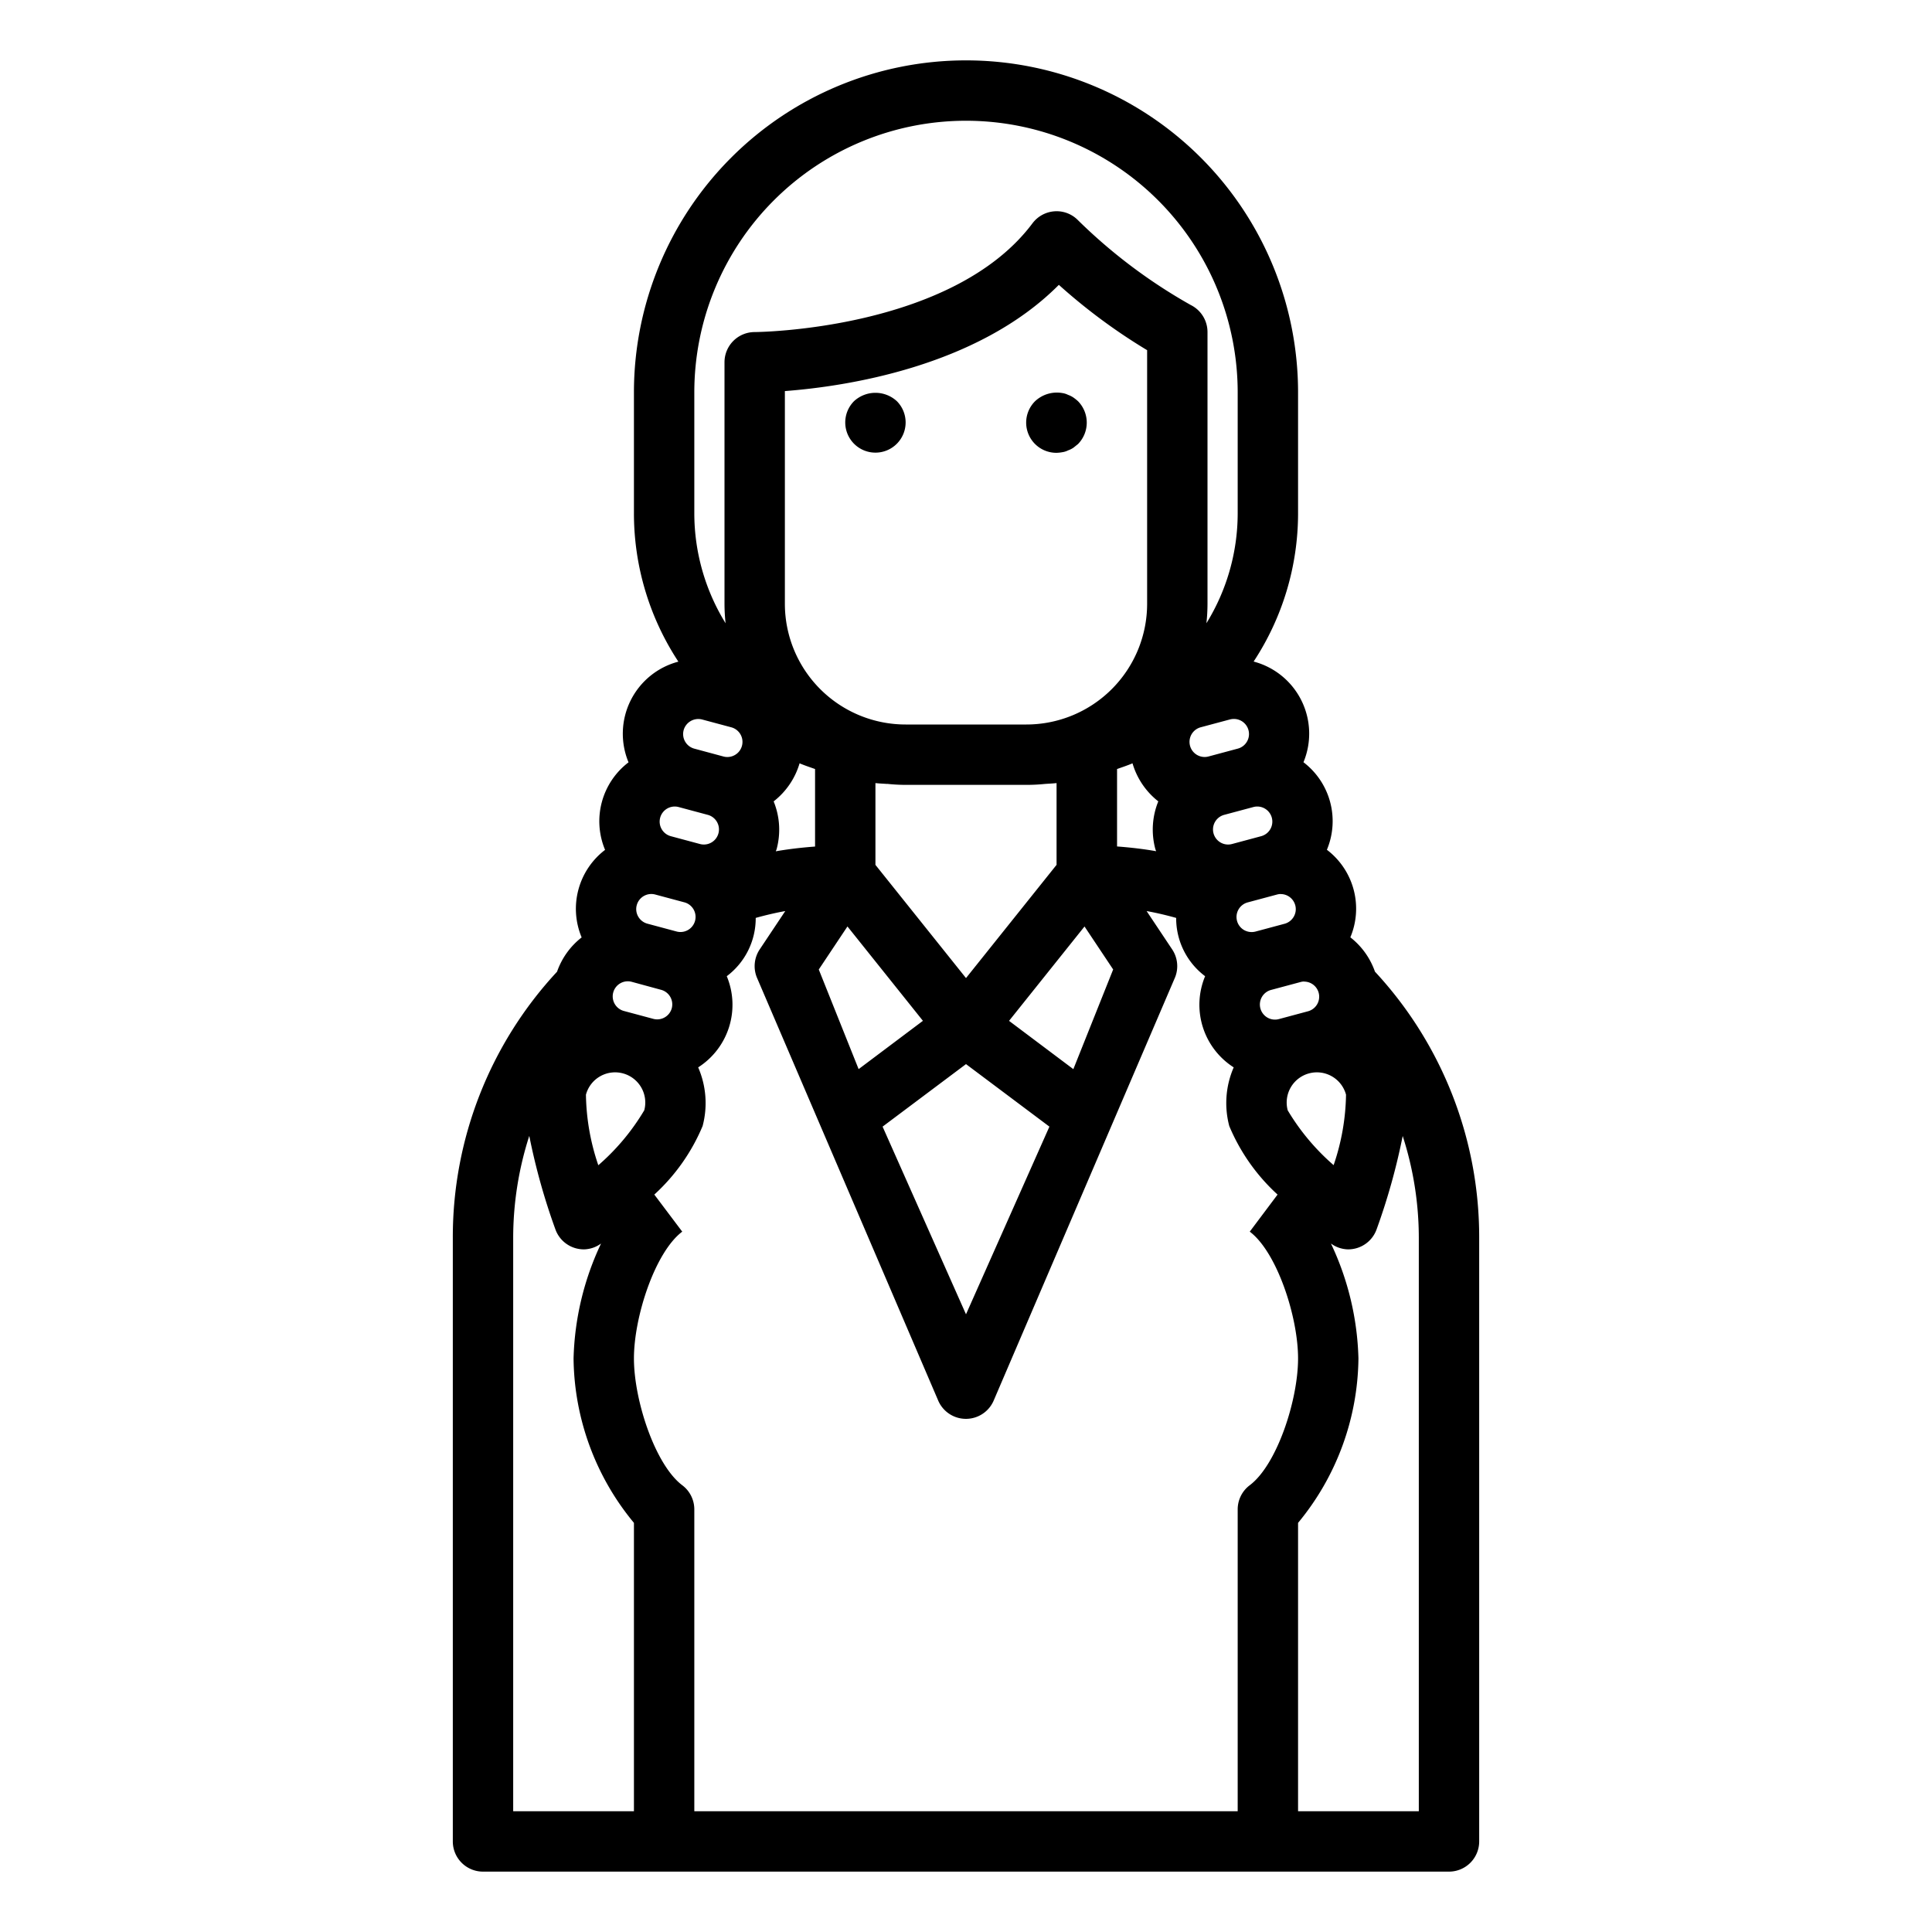 <svg xmlns="http://www.w3.org/2000/svg" viewBox="0 0 64 64" x="0px" y="0px"><g data-name="Business-Woman-Avatar-Long-Hair-Braid"><path d="M45.547,32.187a2.476,2.476,0,0,0-.815-1.137,2.449,2.449,0,0,0-.777-2.9,2.453,2.453,0,0,0-.776-2.9,2.468,2.468,0,0,0-1.651-3.335A8.938,8.938,0,0,0,43,17V13a11,11,0,0,0-22,0v4a8.938,8.938,0,0,0,1.472,4.918,2.468,2.468,0,0,0-1.651,3.335,2.452,2.452,0,0,0-.777,2.9,2.453,2.453,0,0,0-.776,2.9,2.468,2.468,0,0,0-.815,1.136A12.908,12.908,0,0,0,15,41V61a1,1,0,0,0,1,1H48a1,1,0,0,0,1-1V41A12.926,12.926,0,0,0,45.547,32.187ZM41.4,49.2a1,1,0,0,0-.4.8V60H23V50a1,1,0,0,0-.4-.8c-.9-.679-1.6-2.815-1.6-4.2s.7-3.522,1.6-4.2l-.925-1.228a6.441,6.441,0,0,0,1.6-2.271,2.966,2.966,0,0,0-.147-1.943,2.46,2.46,0,0,0,.947-3.02,2.4,2.4,0,0,0,.959-1.931c.322-.09.648-.167.979-.227l-.844,1.266a1,1,0,0,0-.1.927l6.015,14.034a1,1,0,0,0,1.828,0l6.015-14.034a1,1,0,0,0-.1-.927l-.844-1.266c.331.06.657.137.979.227a2.4,2.4,0,0,0,.959,1.931,2.46,2.46,0,0,0,.947,3.02,2.966,2.966,0,0,0-.147,1.943,6.441,6.441,0,0,0,1.6,2.271L41.4,40.8c.9.679,1.6,2.815,1.6,4.2S42.3,48.522,41.4,49.2ZM21.143,30.365a.494.494,0,0,1-.05-.379.5.5,0,0,1,.612-.354l.966.259a.5.5,0,1,1-.259.966l-.966-.259A.5.5,0,0,1,21.143,30.365Zm.726-3.277a.5.5,0,0,1,.611-.354h0l.966.259a.5.5,0,1,1-.259.966l-.965-.259A.5.5,0,0,1,21.869,27.088Zm.777-2.9a.505.505,0,0,1,.612-.354l.967.259a.5.5,0,0,1-.26.967L23,24.8A.5.5,0,0,1,22.646,24.19ZM26,20V12.955c1.969-.149,6.363-.788,9.076-3.519A19.107,19.107,0,0,0,38,11.6V20a4,4,0,0,1-4,4H30A4,4,0,0,1,26,20Zm15.648,6.717a.5.5,0,0,1,.129.983l-.965.259a.5.5,0,1,1-.259-.966l.967-.259A.5.5,0,0,1,41.648,26.717Zm.776,2.9a.5.5,0,0,1,.483.371.494.494,0,0,1-.05.379.5.5,0,0,1-.3.233l-.966.259a.508.508,0,0,1-.38-.05.5.5,0,0,1,.121-.916l.966-.259A.519.519,0,0,1,42.424,29.615Zm.776,2.9a.5.5,0,0,1,.129.983l-.965.259a.5.5,0,0,1-.612-.355.5.5,0,0,1,.353-.611l.966-.259A.526.526,0,0,1,43.2,32.513ZM41,24.8l-.965.259a.5.5,0,0,1-.26-.967l.967-.259a.526.526,0,0,1,.129-.017A.5.5,0,0,1,41,24.8Zm-2.629,1.744a2.477,2.477,0,0,0-.1,1.577c.007.026.019.05.027.076-.426-.075-.858-.124-1.294-.157V25.475c.172-.061.345-.118.512-.189A2.487,2.487,0,0,0,38.371,26.547Zm-8.984-.578A5.92,5.92,0,0,0,30,26h4a5.92,5.92,0,0,0,.613-.031c.129-.009.259-.014.387-.028v2.708L32,32.4l-3-3.75V25.941C29.128,25.955,29.258,25.96,29.387,25.969Zm-1.314,4.724,2.5,3.126-2.13,1.6-1.32-3.3ZM32,35.25l2.763,2.071L32,43.538l-2.763-6.217Zm3.556.167-2.13-1.6,2.5-3.126.949,1.424ZM27,25.475v2.568c-.436.033-.869.082-1.3.157.008-.026.021-.05.028-.077a2.474,2.474,0,0,0-.1-1.576,2.487,2.487,0,0,0,.859-1.261C26.655,25.357,26.828,25.414,27,25.475ZM21.9,32.789a.5.5,0,0,1,.353.612.5.5,0,0,1-.232.3.5.5,0,0,1-.38.05l-.965-.259a.5.5,0,1,1,.258-.966ZM19.41,36.263a1,1,0,0,1,1.225-.706h0a1,1,0,0,1,.707,1.223A7.429,7.429,0,0,1,19.82,38.6,7.533,7.533,0,0,1,19.41,36.263Zm23.247.518a1,1,0,0,1,.707-1.224h0a1,1,0,0,1,1.225.706,7.531,7.531,0,0,1-.411,2.334A7.465,7.465,0,0,1,42.657,36.781ZM23,13a9,9,0,0,1,18,0v4a6.942,6.942,0,0,1-1.036,3.646A5.979,5.979,0,0,0,40,20V11a1,1,0,0,0-.553-.895,17.678,17.678,0,0,1-3.74-2.813A.988.988,0,0,0,34.929,7a1,1,0,0,0-.729.4C31.54,10.946,25.064,11,25,11a1,1,0,0,0-1,1v8a5.993,5.993,0,0,0,.036.646A6.942,6.942,0,0,1,23,17ZM17,41a11.039,11.039,0,0,1,.533-3.372,21.244,21.244,0,0,0,.865,3.095,1,1,0,0,0,.684.63,1.035,1.035,0,0,0,.259.034.989.989,0,0,0,.57-.194A9.45,9.45,0,0,0,19,45a8.674,8.674,0,0,0,2,5.447V60H17ZM47,60H43V50.447A8.674,8.674,0,0,0,45,45a9.45,9.45,0,0,0-.911-3.807.989.989,0,0,0,.57.194,1.035,1.035,0,0,0,.259-.034,1,1,0,0,0,.684-.63,21.2,21.2,0,0,0,.864-3.092A11,11,0,0,1,47,41Z"></path><path d="M35,15a1.2,1.2,0,0,0,.189-.02.609.609,0,0,0,.191-.06.776.776,0,0,0,.18-.09l.15-.12a1.014,1.014,0,0,0,0-1.42,1.712,1.712,0,0,0-.15-.12.776.776,0,0,0-.18-.09.609.609,0,0,0-.191-.06,1.054,1.054,0,0,0-.9.27A1,1,0,0,0,35,15Z"></path><path d="M28.29,13.29a1,1,0,1,0,1.42,0A1.047,1.047,0,0,0,28.29,13.29Z"></path></g></svg>